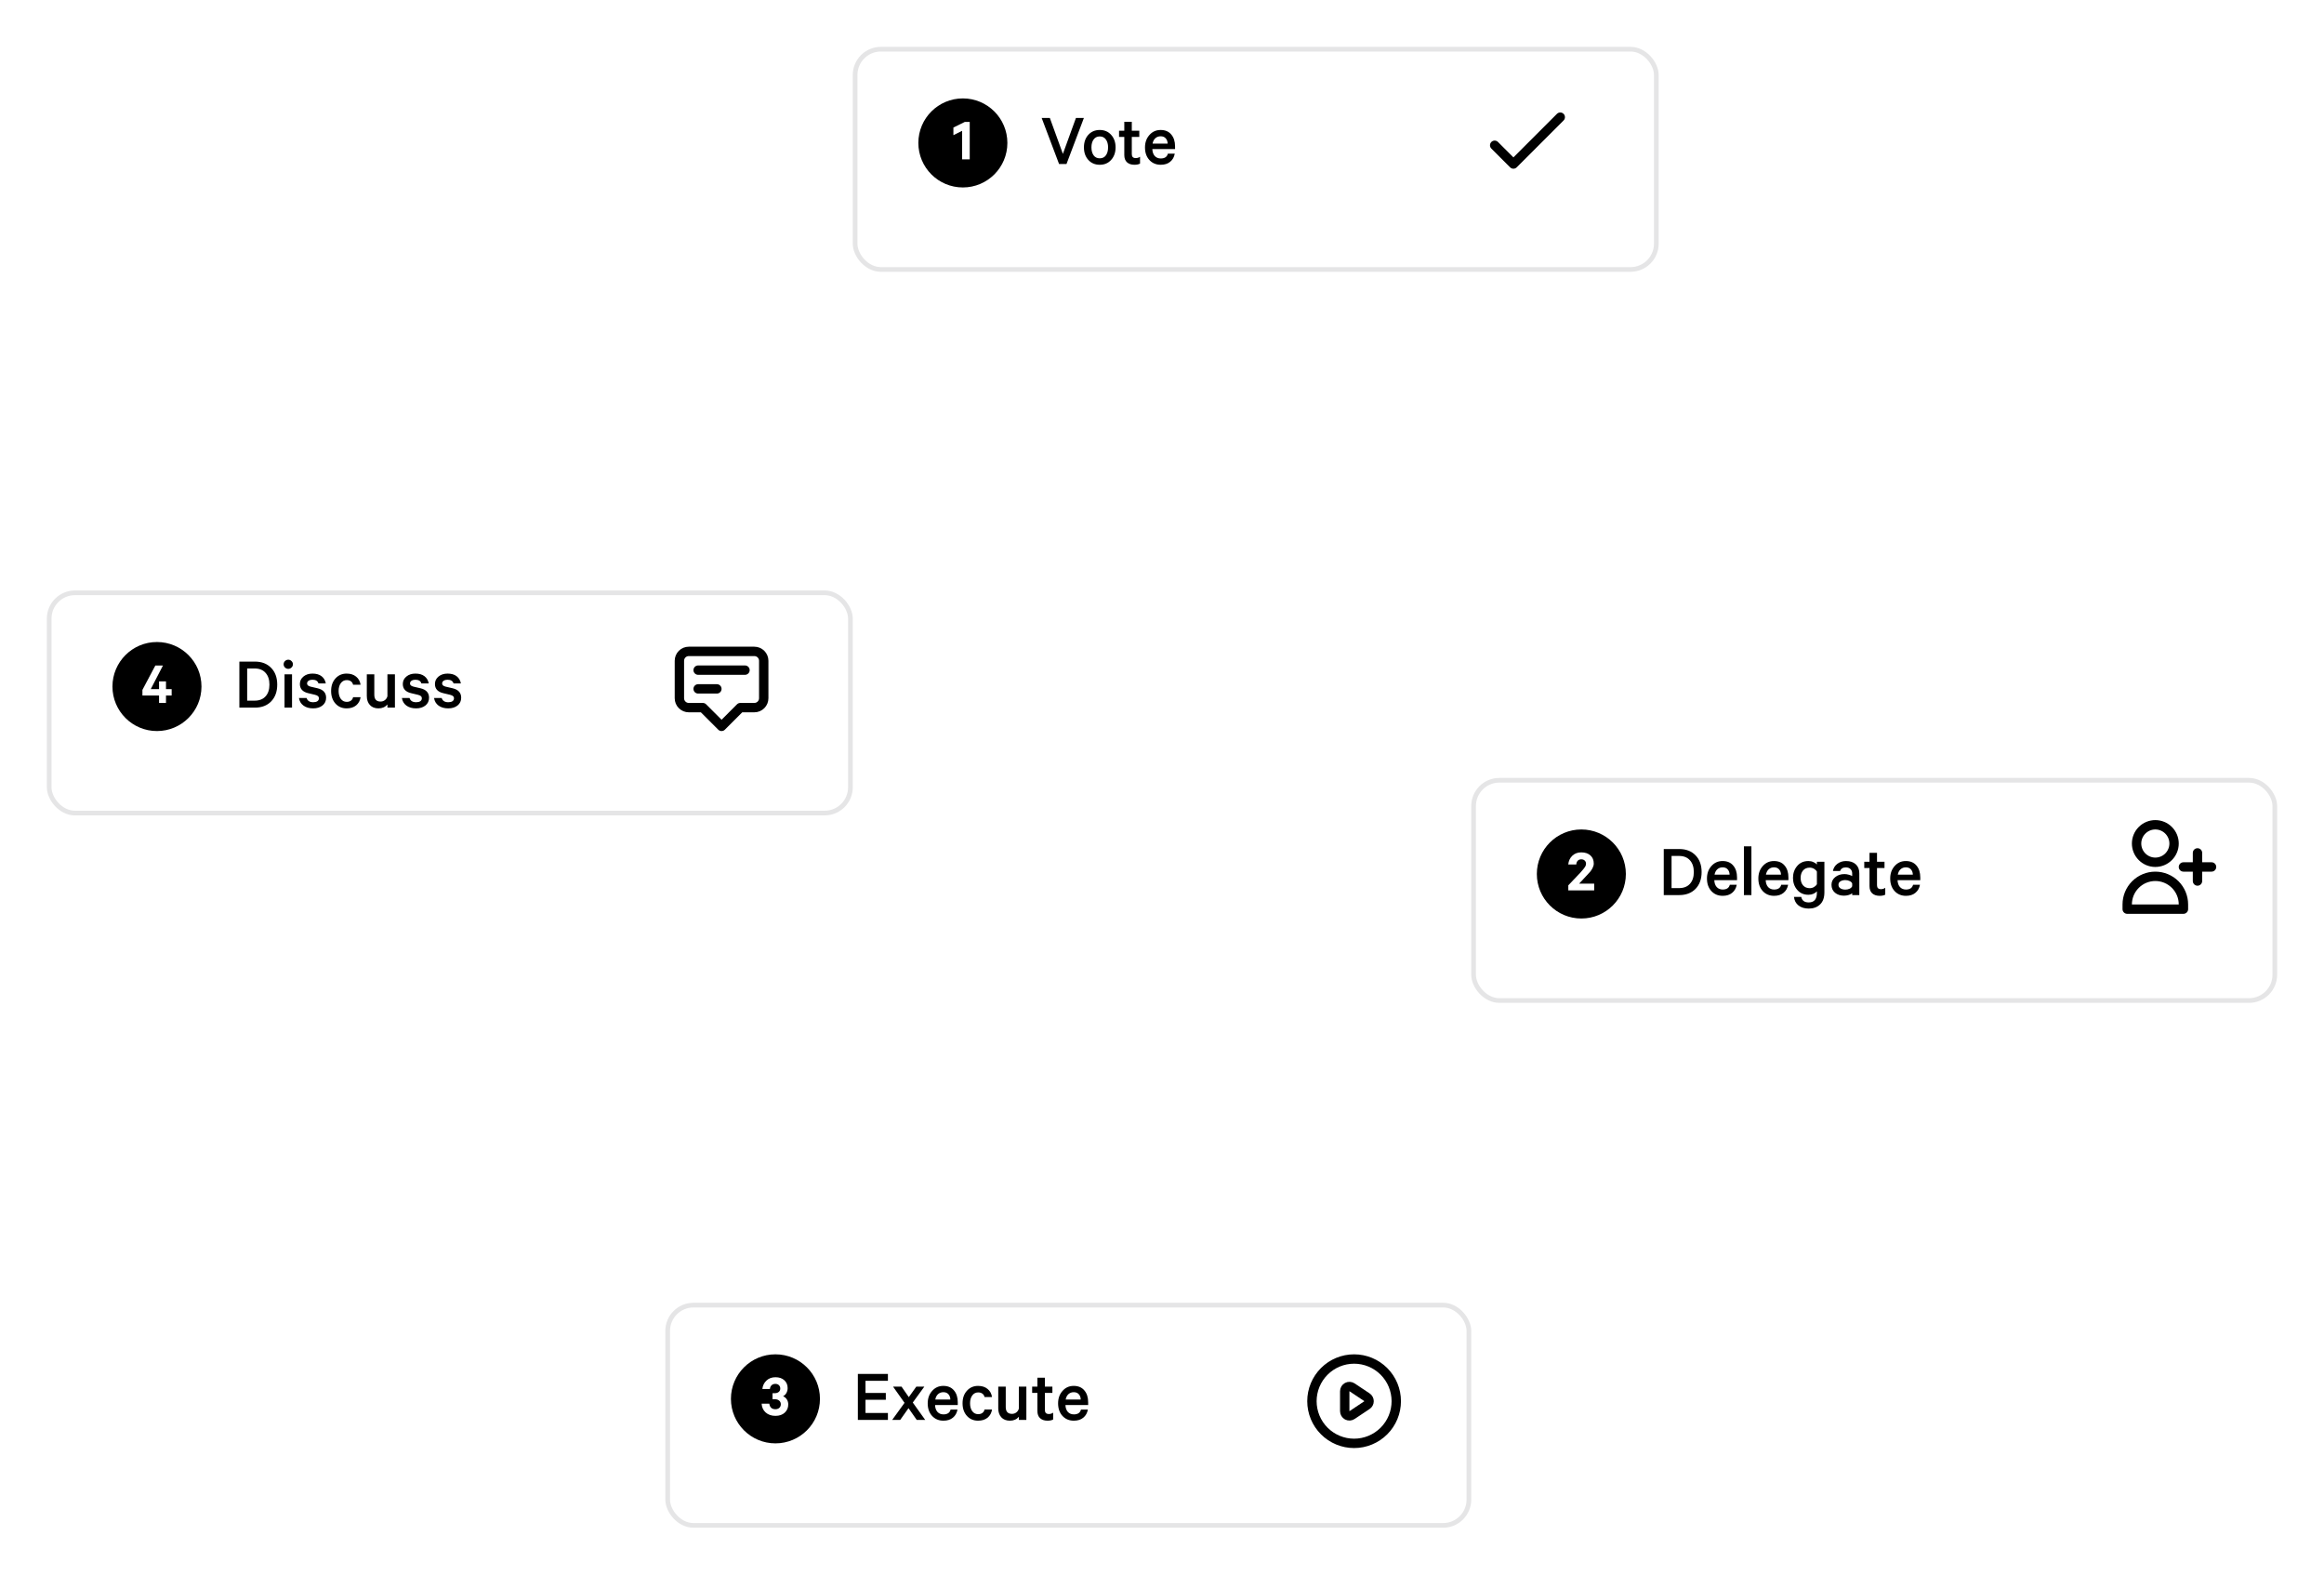 <svg width="496" height="336" viewBox="0 0 496 336" fill="none" xmlns="http://www.w3.org/2000/svg">
<g filter="url(#filter0_d_9_283)">
<rect x="182" y="6" width="172" height="48" rx="6" fill="white"/>
<rect x="182.5" y="6.5" width="171" height="47" rx="5.5" stroke="#E5E5E6"/>
</g>
<path d="M227.616 35H226.032L222.32 25.176H224.064L226.848 32.84L229.632 25.176H231.328L227.616 35ZM237.148 28.776C237.777 29.469 238.092 30.36 238.092 31.448C238.092 32.536 237.777 33.427 237.148 34.12C236.529 34.813 235.718 35.16 234.716 35.16C233.713 35.16 232.897 34.813 232.268 34.12C231.649 33.427 231.34 32.536 231.34 31.448C231.34 30.36 231.649 29.469 232.268 28.776C232.897 28.083 233.713 27.736 234.716 27.736C235.718 27.736 236.529 28.083 237.148 28.776ZM236.028 33.144C236.337 32.707 236.492 32.141 236.492 31.448C236.492 30.755 236.337 30.195 236.028 29.768C235.718 29.331 235.281 29.112 234.716 29.112C234.15 29.112 233.713 29.331 233.404 29.768C233.094 30.195 232.94 30.755 232.94 31.448C232.94 32.141 233.094 32.707 233.404 33.144C233.713 33.571 234.15 33.784 234.716 33.784C235.281 33.784 235.718 33.571 236.028 33.144ZM239.954 33.08V29.224H238.834V27.896H239.954V25.992H241.554V27.896H243.154V29.224H241.554V32.904C241.554 33.459 241.836 33.736 242.402 33.736C242.743 33.736 243.047 33.64 243.314 33.448V34.904C243.026 35.075 242.626 35.16 242.114 35.16C241.452 35.16 240.924 34.984 240.53 34.632C240.146 34.28 239.954 33.763 239.954 33.08ZM249.251 32.792H250.723C250.595 33.517 250.27 34.093 249.747 34.52C249.235 34.947 248.563 35.16 247.731 35.16C246.739 35.16 245.928 34.819 245.299 34.136C244.68 33.453 244.371 32.563 244.371 31.464C244.371 30.397 244.686 29.512 245.315 28.808C245.944 28.093 246.739 27.736 247.699 27.736C248.68 27.736 249.438 28.056 249.971 28.696C250.515 29.325 250.787 30.173 250.787 31.24V31.816H245.939C245.96 32.435 246.131 32.925 246.451 33.288C246.782 33.64 247.208 33.816 247.731 33.816C248.574 33.816 249.08 33.475 249.251 32.792ZM247.715 29.08C247.267 29.08 246.888 29.219 246.579 29.496C246.28 29.763 246.083 30.147 245.987 30.648H249.203C249.192 30.189 249.059 29.816 248.803 29.528C248.547 29.229 248.184 29.08 247.715 29.08Z" fill="black"/>
<circle cx="205.5" cy="30.5" r="9.5" fill="black"/>
<path d="M206.964 26.018V34H205.339V27.916L203.48 28.839V27.214L205.911 26.018H206.964Z" fill="white"/>
<path d="M319 31L323 35L333 25" stroke="black" stroke-width="2" stroke-linecap="round" stroke-linejoin="round"/>
<g filter="url(#filter1_d_9_283)">
<rect x="314" y="162" width="172" height="48" rx="6" fill="white"/>
<rect x="314.5" y="162.5" width="171" height="47" rx="5.5" stroke="#E5E5E6"/>
</g>
<path d="M356.752 189.512H358.336C359.349 189.512 360.128 189.208 360.672 188.6C361.227 187.992 361.504 187.155 361.504 186.088C361.504 185.021 361.227 184.184 360.672 183.576C360.128 182.957 359.349 182.648 358.336 182.648H356.752V189.512ZM355.088 191V181.176H358.4C359.851 181.176 361.008 181.624 361.872 182.52C362.736 183.405 363.168 184.595 363.168 186.088C363.168 187.581 362.736 188.776 361.872 189.672C361.008 190.557 359.851 191 358.4 191H355.088ZM369.189 188.792H370.661C370.533 189.517 370.207 190.093 369.685 190.52C369.173 190.947 368.501 191.16 367.669 191.16C366.677 191.16 365.866 190.819 365.237 190.136C364.618 189.453 364.309 188.563 364.309 187.464C364.309 186.397 364.623 185.512 365.253 184.808C365.882 184.093 366.677 183.736 367.637 183.736C368.618 183.736 369.375 184.056 369.909 184.696C370.453 185.325 370.725 186.173 370.725 187.24V187.816H365.877C365.898 188.435 366.069 188.925 366.389 189.288C366.719 189.64 367.146 189.816 367.669 189.816C368.511 189.816 369.018 189.475 369.189 188.792ZM367.653 185.08C367.205 185.08 366.826 185.219 366.517 185.496C366.218 185.763 366.021 186.147 365.924 186.648H369.141C369.13 186.189 368.997 185.816 368.741 185.528C368.485 185.229 368.122 185.08 367.653 185.08ZM373.795 180.6V191H372.195V180.6H373.795ZM380.157 188.792H381.629C381.501 189.517 381.176 190.093 380.653 190.52C380.141 190.947 379.469 191.16 378.637 191.16C377.645 191.16 376.835 190.819 376.205 190.136C375.587 189.453 375.277 188.563 375.277 187.464C375.277 186.397 375.592 185.512 376.221 184.808C376.851 184.093 377.645 183.736 378.605 183.736C379.587 183.736 380.344 184.056 380.877 184.696C381.421 185.325 381.693 186.173 381.693 187.24V187.816H376.845C376.867 188.435 377.037 188.925 377.357 189.288C377.688 189.64 378.115 189.816 378.637 189.816C379.48 189.816 379.987 189.475 380.157 188.792ZM378.621 185.08C378.173 185.08 377.795 185.219 377.485 185.496C377.187 185.763 376.989 186.147 376.893 186.648H380.109C380.099 186.189 379.965 185.816 379.709 185.528C379.453 185.229 379.091 185.08 378.621 185.08ZM387.772 190.52V190.2C387.601 190.403 387.351 190.579 387.02 190.728C386.7 190.867 386.348 190.936 385.964 190.936C384.961 190.936 384.161 190.584 383.564 189.88C382.967 189.176 382.668 188.328 382.668 187.336C382.668 186.344 382.967 185.496 383.564 184.792C384.161 184.088 384.961 183.736 385.964 183.736C386.348 183.736 386.7 183.811 387.02 183.96C387.351 184.099 387.601 184.269 387.772 184.472V183.896H389.372V190.408C389.372 191.56 389.063 192.424 388.444 193C387.836 193.587 387.031 193.88 386.028 193.88C385.132 193.88 384.401 193.656 383.836 193.208C383.281 192.771 382.961 192.163 382.876 191.384H384.428C384.588 192.173 385.121 192.568 386.028 192.568C387.191 192.568 387.772 191.885 387.772 190.52ZM387.772 188.68V185.992C387.633 185.747 387.425 185.544 387.148 185.384C386.871 185.224 386.567 185.144 386.236 185.144C385.639 185.144 385.164 185.347 384.812 185.752C384.471 186.157 384.3 186.685 384.3 187.336C384.3 187.987 384.471 188.515 384.812 188.92C385.164 189.325 385.639 189.528 386.236 189.528C386.567 189.528 386.871 189.448 387.148 189.288C387.425 189.128 387.633 188.925 387.772 188.68ZM396.823 191H395.303V190.6C395.175 190.728 394.941 190.851 394.599 190.968C394.269 191.075 393.917 191.128 393.543 191.128C392.786 191.128 392.151 190.92 391.639 190.504C391.138 190.077 390.887 189.512 390.887 188.808C390.887 188.147 391.149 187.603 391.671 187.176C392.205 186.739 392.866 186.52 393.655 186.52C393.965 186.52 394.279 186.568 394.599 186.664C394.919 186.749 395.154 186.845 395.303 186.952V186.376C395.303 186.003 395.186 185.699 394.951 185.464C394.717 185.219 394.381 185.096 393.943 185.096C393.314 185.096 392.909 185.352 392.727 185.864H391.191C391.298 185.245 391.607 184.739 392.119 184.344C392.642 183.939 393.261 183.736 393.975 183.736C394.871 183.736 395.57 183.971 396.071 184.44C396.573 184.899 396.823 185.533 396.823 186.344V191ZM395.303 189.112V188.52C395.218 188.307 395.037 188.136 394.759 188.008C394.482 187.869 394.178 187.8 393.847 187.8C393.453 187.8 393.106 187.885 392.807 188.056C392.519 188.227 392.375 188.477 392.375 188.808C392.375 189.139 392.519 189.395 392.807 189.576C393.095 189.747 393.442 189.832 393.847 189.832C394.178 189.832 394.482 189.768 394.759 189.64C395.037 189.501 395.218 189.325 395.303 189.112ZM399.001 189.08V185.224H397.881V183.896H399.001V181.992H400.601V183.896H402.201V185.224H400.601V188.904C400.601 189.459 400.883 189.736 401.449 189.736C401.79 189.736 402.094 189.64 402.361 189.448V190.904C402.073 191.075 401.673 191.16 401.161 191.16C400.499 191.16 399.971 190.984 399.577 190.632C399.193 190.28 399.001 189.763 399.001 189.08ZM408.298 188.792H409.77C409.642 189.517 409.317 190.093 408.794 190.52C408.282 190.947 407.61 191.16 406.778 191.16C405.786 191.16 404.975 190.819 404.346 190.136C403.727 189.453 403.418 188.563 403.418 187.464C403.418 186.397 403.733 185.512 404.362 184.808C404.991 184.093 405.786 183.736 406.746 183.736C407.727 183.736 408.485 184.056 409.018 184.696C409.562 185.325 409.834 186.173 409.834 187.24V187.816H404.986C405.007 188.435 405.178 188.925 405.498 189.288C405.829 189.64 406.255 189.816 406.778 189.816C407.621 189.816 408.127 189.475 408.298 188.792ZM406.762 185.08C406.314 185.08 405.935 185.219 405.626 185.496C405.327 185.763 405.13 186.147 405.034 186.648H408.25C408.239 186.189 408.106 185.816 407.85 185.528C407.594 185.229 407.231 185.08 406.762 185.08Z" fill="black"/>
<circle cx="337.5" cy="186.5" r="9.5" fill="black"/>
<path d="M338.498 184.332C338.498 184.046 338.407 183.816 338.225 183.643C338.043 183.461 337.796 183.37 337.484 183.37C337.163 183.37 336.907 183.474 336.717 183.682C336.535 183.881 336.435 184.146 336.418 184.475H334.702C334.78 183.712 335.066 183.093 335.56 182.616C336.062 182.131 336.699 181.888 337.471 181.888C338.303 181.888 338.957 182.105 339.434 182.538C339.91 182.963 340.149 183.539 340.149 184.267C340.149 184.579 340.062 184.904 339.889 185.242C339.715 185.571 339.542 185.836 339.369 186.035C339.204 186.226 338.935 186.516 338.563 186.906L337.029 188.557H340.24V190H334.715V188.921L337.25 186.256C337.83 185.615 338.186 185.177 338.316 184.943C338.437 184.726 338.498 184.523 338.498 184.332Z" fill="white"/>
<g filter="url(#filter2_d_9_283)">
<rect x="142" y="274" width="172" height="48" rx="6" fill="white"/>
<rect x="142.5" y="274.5" width="171" height="47" rx="5.5" stroke="#E5E5E6"/>
</g>
<path d="M183.088 293.176H189.504V294.648H184.72V297.24H189.056V298.696H184.72V301.512H189.504V303H183.088V293.176ZM197.275 295.896L194.811 299.288L197.467 303H195.659L193.899 300.488L192.123 303H190.411L193.051 299.352L190.603 295.896H192.411L193.963 298.136L195.563 295.896H197.275ZM202.876 300.792H204.348C204.22 301.517 203.895 302.093 203.372 302.52C202.86 302.947 202.188 303.16 201.356 303.16C200.364 303.16 199.553 302.819 198.924 302.136C198.305 301.453 197.996 300.563 197.996 299.464C197.996 298.397 198.311 297.512 198.94 296.808C199.569 296.093 200.364 295.736 201.324 295.736C202.305 295.736 203.063 296.056 203.596 296.696C204.14 297.325 204.412 298.173 204.412 299.24V299.816H199.564C199.585 300.435 199.756 300.925 200.076 301.288C200.407 301.64 200.833 301.816 201.356 301.816C202.199 301.816 202.705 301.475 202.876 300.792ZM201.34 297.08C200.892 297.08 200.513 297.219 200.204 297.496C199.905 297.763 199.708 298.147 199.612 298.648H202.828C202.817 298.189 202.684 297.816 202.428 297.528C202.172 297.229 201.809 297.08 201.34 297.08ZM206.362 302.136C205.743 301.443 205.434 300.547 205.434 299.448C205.434 298.349 205.743 297.459 206.362 296.776C206.98 296.083 207.775 295.736 208.746 295.736C209.578 295.736 210.255 295.955 210.778 296.392C211.3 296.819 211.615 297.395 211.722 298.12H210.122C210.058 297.8 209.903 297.555 209.658 297.384C209.423 297.213 209.124 297.128 208.762 297.128C208.239 297.128 207.818 297.347 207.498 297.784C207.188 298.211 207.034 298.765 207.034 299.448C207.034 300.131 207.188 300.691 207.498 301.128C207.818 301.555 208.239 301.768 208.762 301.768C209.124 301.768 209.423 301.683 209.658 301.512C209.903 301.341 210.058 301.096 210.122 300.776H211.722C211.615 301.501 211.3 302.083 210.778 302.52C210.255 302.947 209.578 303.16 208.746 303.16C207.775 303.16 206.98 302.819 206.362 302.136ZM219.052 295.896V303H217.452V302.328C216.972 302.883 216.338 303.16 215.548 303.16C214.759 303.16 214.146 302.92 213.708 302.44C213.271 301.96 213.052 301.32 213.052 300.52V295.896H214.652V300.248C214.652 301.219 215.095 301.704 215.98 301.704C216.332 301.704 216.642 301.603 216.908 301.4C217.186 301.187 217.367 300.909 217.452 300.568V295.896H219.052ZM221.407 301.08V297.224H220.287V295.896H221.407V293.992H223.007V295.896H224.607V297.224H223.007V300.904C223.007 301.459 223.29 301.736 223.855 301.736C224.196 301.736 224.5 301.64 224.767 301.448V302.904C224.479 303.075 224.079 303.16 223.567 303.16C222.906 303.16 222.378 302.984 221.983 302.632C221.599 302.28 221.407 301.763 221.407 301.08ZM230.704 300.792H232.176C232.048 301.517 231.723 302.093 231.2 302.52C230.688 302.947 230.016 303.16 229.184 303.16C228.192 303.16 227.381 302.819 226.752 302.136C226.133 301.453 225.824 300.563 225.824 299.464C225.824 298.397 226.139 297.512 226.768 296.808C227.397 296.093 228.192 295.736 229.152 295.736C230.133 295.736 230.891 296.056 231.424 296.696C231.968 297.325 232.24 298.173 232.24 299.24V299.816H227.392C227.413 300.435 227.584 300.925 227.904 301.288C228.235 301.64 228.661 301.816 229.184 301.816C230.027 301.816 230.533 301.475 230.704 300.792ZM229.168 297.08C228.72 297.08 228.341 297.219 228.032 297.496C227.733 297.763 227.536 298.147 227.44 298.648H230.656C230.645 298.189 230.512 297.816 230.256 297.528C230 297.229 229.637 297.08 229.168 297.08Z" fill="black"/>
<circle cx="165.5" cy="298.5" r="9.5" fill="black"/>
<path d="M164.878 298.581V297.294H165.333C165.689 297.294 165.975 297.207 166.191 297.034C166.417 296.861 166.529 296.614 166.529 296.293C166.529 296.007 166.434 295.773 166.243 295.591C166.061 295.4 165.81 295.305 165.489 295.305C165.143 295.305 164.865 295.409 164.657 295.617C164.458 295.816 164.345 296.076 164.319 296.397H162.707C162.785 295.669 163.076 295.071 163.578 294.603C164.081 294.126 164.722 293.888 165.502 293.888C166.3 293.888 166.932 294.105 167.4 294.538C167.868 294.963 168.102 295.522 168.102 296.215C168.102 296.596 168.011 296.947 167.829 297.268C167.647 297.58 167.413 297.805 167.127 297.944C167.483 298.1 167.756 298.334 167.946 298.646C168.137 298.958 168.232 299.305 168.232 299.686C168.232 300.397 167.985 300.982 167.491 301.441C166.997 301.9 166.334 302.13 165.502 302.13C164.653 302.13 163.96 301.892 163.422 301.415C162.885 300.938 162.595 300.31 162.551 299.53H164.189C164.233 299.894 164.363 300.184 164.579 300.401C164.805 300.609 165.108 300.713 165.489 300.713C165.827 300.713 166.105 300.618 166.321 300.427C166.538 300.228 166.646 299.972 166.646 299.66C166.646 299.331 166.529 299.071 166.295 298.88C166.061 298.681 165.758 298.581 165.385 298.581H164.878Z" fill="white"/>
<g filter="url(#filter3_d_9_283)">
<rect x="10" y="122" width="172" height="48" rx="6" fill="white"/>
<rect x="10.5" y="122.5" width="171" height="47" rx="5.5" stroke="#E5E5E6"/>
</g>
<path d="M52.752 149.512H54.336C55.349 149.512 56.128 149.208 56.672 148.6C57.227 147.992 57.504 147.155 57.504 146.088C57.504 145.021 57.227 144.184 56.672 143.576C56.128 142.957 55.349 142.648 54.336 142.648H52.752V149.512ZM51.088 151V141.176H54.4C55.851 141.176 57.008 141.624 57.872 142.52C58.736 143.405 59.168 144.595 59.168 146.088C59.168 147.581 58.736 148.776 57.872 149.672C57.008 150.557 55.851 151 54.4 151H51.088ZM62.326 143.896V151H60.726V143.896H62.326ZM62.214 141.064C62.417 141.256 62.518 141.485 62.518 141.752C62.518 142.019 62.417 142.248 62.214 142.44C62.022 142.632 61.793 142.728 61.526 142.728C61.26 142.728 61.025 142.632 60.822 142.44C60.63 142.248 60.534 142.019 60.534 141.752C60.534 141.485 60.63 141.256 60.822 141.064C61.025 140.872 61.26 140.776 61.526 140.776C61.793 140.776 62.022 140.872 62.214 141.064ZM63.809 148.952H65.441C65.622 149.549 66.091 149.848 66.849 149.848C67.222 149.848 67.515 149.779 67.728 149.64C67.953 149.491 68.064 149.277 68.064 149C68.064 148.808 68.001 148.659 67.873 148.552C67.745 148.435 67.531 148.339 67.233 148.264L65.76 147.912C64.587 147.635 64.001 146.984 64.001 145.96C64.001 145.32 64.251 144.792 64.752 144.376C65.264 143.949 65.91 143.736 66.689 143.736C67.499 143.736 68.144 143.923 68.624 144.296C69.105 144.659 69.409 145.171 69.537 145.832H67.969C67.808 145.309 67.376 145.048 66.672 145.048C66.363 145.048 66.097 145.117 65.873 145.256C65.648 145.395 65.537 145.597 65.537 145.864C65.537 146.173 65.782 146.392 66.272 146.52L67.776 146.872C68.993 147.16 69.6 147.832 69.6 148.888C69.6 149.581 69.339 150.136 68.817 150.552C68.305 150.957 67.643 151.16 66.832 151.16C66.001 151.16 65.312 150.963 64.769 150.568C64.235 150.173 63.915 149.635 63.809 148.952ZM71.596 150.136C70.977 149.443 70.668 148.547 70.668 147.448C70.668 146.349 70.977 145.459 71.596 144.776C72.215 144.083 73.009 143.736 73.98 143.736C74.812 143.736 75.489 143.955 76.012 144.392C76.534 144.819 76.849 145.395 76.956 146.12H75.356C75.292 145.8 75.137 145.555 74.892 145.384C74.657 145.213 74.359 145.128 73.996 145.128C73.473 145.128 73.052 145.347 72.732 145.784C72.422 146.211 72.268 146.765 72.268 147.448C72.268 148.131 72.422 148.691 72.732 149.128C73.052 149.555 73.473 149.768 73.996 149.768C74.359 149.768 74.657 149.683 74.892 149.512C75.137 149.341 75.292 149.096 75.356 148.776H76.956C76.849 149.501 76.534 150.083 76.012 150.52C75.489 150.947 74.812 151.16 73.98 151.16C73.009 151.16 72.215 150.819 71.596 150.136ZM84.287 143.896V151H82.687V150.328C82.207 150.883 81.572 151.16 80.783 151.16C79.993 151.16 79.38 150.92 78.943 150.44C78.505 149.96 78.287 149.32 78.287 148.52V143.896H79.887V148.248C79.887 149.219 80.329 149.704 81.215 149.704C81.567 149.704 81.876 149.603 82.143 149.4C82.42 149.187 82.601 148.909 82.687 148.568V143.896H84.287ZM85.777 148.952H87.409C87.591 149.549 88.06 149.848 88.817 149.848C89.191 149.848 89.484 149.779 89.697 149.64C89.921 149.491 90.033 149.277 90.033 149C90.033 148.808 89.969 148.659 89.841 148.552C89.713 148.435 89.5 148.339 89.201 148.264L87.729 147.912C86.556 147.635 85.969 146.984 85.969 145.96C85.969 145.32 86.22 144.792 86.721 144.376C87.233 143.949 87.879 143.736 88.657 143.736C89.468 143.736 90.113 143.923 90.593 144.296C91.073 144.659 91.377 145.171 91.505 145.832H89.937C89.777 145.309 89.345 145.048 88.641 145.048C88.332 145.048 88.065 145.117 87.841 145.256C87.617 145.395 87.505 145.597 87.505 145.864C87.505 146.173 87.751 146.392 88.241 146.52L89.745 146.872C90.961 147.16 91.569 147.832 91.569 148.888C91.569 149.581 91.308 150.136 90.785 150.552C90.273 150.957 89.612 151.16 88.801 151.16C87.969 151.16 87.281 150.963 86.737 150.568C86.204 150.173 85.884 149.635 85.777 148.952ZM92.637 148.952H94.269C94.45 149.549 94.919 149.848 95.677 149.848C96.05 149.848 96.343 149.779 96.557 149.64C96.781 149.491 96.893 149.277 96.893 149C96.893 148.808 96.829 148.659 96.701 148.552C96.573 148.435 96.359 148.339 96.061 148.264L94.589 147.912C93.415 147.635 92.829 146.984 92.829 145.96C92.829 145.32 93.079 144.792 93.581 144.376C94.093 143.949 94.738 143.736 95.517 143.736C96.327 143.736 96.973 143.923 97.453 144.296C97.933 144.659 98.237 145.171 98.365 145.832H96.797C96.637 145.309 96.205 145.048 95.501 145.048C95.191 145.048 94.925 145.117 94.701 145.256C94.477 145.395 94.365 145.597 94.365 145.864C94.365 146.173 94.61 146.392 95.101 146.52L96.605 146.872C97.821 147.16 98.429 147.832 98.429 148.888C98.429 149.581 98.167 150.136 97.645 150.552C97.133 150.957 96.471 151.16 95.661 151.16C94.829 151.16 94.141 150.963 93.597 150.568C93.063 150.173 92.743 149.635 92.637 148.952Z" fill="black"/>
<circle cx="33.5" cy="146.5" r="9.5" fill="black"/>
<path d="M34.777 142.018L32.177 147.049H33.945V145.398H35.427V147.049H36.636V148.414H35.427V150H33.945V148.414H30.396V147.218L33.152 142.018H34.777Z" fill="white"/>
<path d="M149 143H159M149 147H153M154 155L150 151H147C146.47 151 145.961 150.789 145.586 150.414C145.211 150.039 145 149.53 145 149V141C145 140.47 145.211 139.961 145.586 139.586C145.961 139.211 146.47 139 147 139H161C161.53 139 162.039 139.211 162.414 139.586C162.789 139.961 163 140.47 163 141V149C163 149.53 162.789 150.039 162.414 150.414C162.039 150.789 161.53 151 161 151H158L154 155Z" stroke="black" stroke-width="2" stroke-linecap="round" stroke-linejoin="round"/>
<path d="M469 182V185M469 185V188M469 185H472M469 185H466M464 180C464 181.061 463.579 182.078 462.828 182.828C462.078 183.579 461.061 184 460 184C458.939 184 457.922 183.579 457.172 182.828C456.421 182.078 456 181.061 456 180C456 178.939 456.421 177.922 457.172 177.172C457.922 176.421 458.939 176 460 176C461.061 176 462.078 176.421 462.828 177.172C463.579 177.922 464 178.939 464 180ZM454 193C454 191.409 454.632 189.883 455.757 188.757C456.883 187.632 458.409 187 460 187C461.591 187 463.117 187.632 464.243 188.757C465.368 189.883 466 191.409 466 193V194H454V193Z" stroke="black" stroke-width="2" stroke-linecap="round" stroke-linejoin="round"/>
<path d="M291.752 298.168L288.555 296.036C288.404 295.935 288.229 295.878 288.048 295.869C287.867 295.86 287.687 295.901 287.527 295.987C287.368 296.072 287.234 296.2 287.141 296.355C287.048 296.511 287 296.689 287 296.87V301.133C287 301.314 287.049 301.492 287.142 301.647C287.235 301.802 287.369 301.929 287.528 302.015C287.688 302.1 287.868 302.141 288.049 302.132C288.229 302.123 288.404 302.065 288.555 301.965L291.752 299.833C291.889 299.742 292.001 299.618 292.079 299.473C292.157 299.328 292.197 299.166 292.197 299.001C292.197 298.836 292.157 298.674 292.079 298.529C292.001 298.384 291.889 298.259 291.752 298.168Z" stroke="black" stroke-width="2" stroke-linecap="round" stroke-linejoin="round"/>
<path d="M298 299C298 300.182 297.767 301.352 297.315 302.444C296.863 303.536 296.2 304.528 295.364 305.364C294.528 306.2 293.536 306.863 292.444 307.315C291.352 307.767 290.182 308 289 308C287.818 308 286.648 307.767 285.556 307.315C284.464 306.863 283.472 306.2 282.636 305.364C281.8 304.528 281.137 303.536 280.685 302.444C280.233 301.352 280 300.182 280 299C280 296.613 280.948 294.324 282.636 292.636C284.324 290.948 286.613 290 289 290C291.387 290 293.676 290.948 295.364 292.636C297.052 294.324 298 296.613 298 299Z" stroke="black" stroke-width="2" stroke-linecap="round" stroke-linejoin="round"/>
<defs>
<filter id="filter0_d_9_283" x="172" y="0" width="192" height="68" filterUnits="userSpaceOnUse" color-interpolation-filters="sRGB">
<feFlood flood-opacity="0" result="BackgroundImageFix"/>
<feColorMatrix in="SourceAlpha" type="matrix" values="0 0 0 0 0 0 0 0 0 0 0 0 0 0 0 0 0 0 127 0" result="hardAlpha"/>
<feOffset dy="4"/>
<feGaussianBlur stdDeviation="5"/>
<feComposite in2="hardAlpha" operator="out"/>
<feColorMatrix type="matrix" values="0 0 0 0 0 0 0 0 0 0 0 0 0 0 0 0 0 0 0.08 0"/>
<feBlend mode="normal" in2="BackgroundImageFix" result="effect1_dropShadow_9_283"/>
<feBlend mode="normal" in="SourceGraphic" in2="effect1_dropShadow_9_283" result="shape"/>
</filter>
<filter id="filter1_d_9_283" x="304" y="156" width="192" height="68" filterUnits="userSpaceOnUse" color-interpolation-filters="sRGB">
<feFlood flood-opacity="0" result="BackgroundImageFix"/>
<feColorMatrix in="SourceAlpha" type="matrix" values="0 0 0 0 0 0 0 0 0 0 0 0 0 0 0 0 0 0 127 0" result="hardAlpha"/>
<feOffset dy="4"/>
<feGaussianBlur stdDeviation="5"/>
<feComposite in2="hardAlpha" operator="out"/>
<feColorMatrix type="matrix" values="0 0 0 0 0 0 0 0 0 0 0 0 0 0 0 0 0 0 0.08 0"/>
<feBlend mode="normal" in2="BackgroundImageFix" result="effect1_dropShadow_9_283"/>
<feBlend mode="normal" in="SourceGraphic" in2="effect1_dropShadow_9_283" result="shape"/>
</filter>
<filter id="filter2_d_9_283" x="132" y="268" width="192" height="68" filterUnits="userSpaceOnUse" color-interpolation-filters="sRGB">
<feFlood flood-opacity="0" result="BackgroundImageFix"/>
<feColorMatrix in="SourceAlpha" type="matrix" values="0 0 0 0 0 0 0 0 0 0 0 0 0 0 0 0 0 0 127 0" result="hardAlpha"/>
<feOffset dy="4"/>
<feGaussianBlur stdDeviation="5"/>
<feComposite in2="hardAlpha" operator="out"/>
<feColorMatrix type="matrix" values="0 0 0 0 0 0 0 0 0 0 0 0 0 0 0 0 0 0 0.08 0"/>
<feBlend mode="normal" in2="BackgroundImageFix" result="effect1_dropShadow_9_283"/>
<feBlend mode="normal" in="SourceGraphic" in2="effect1_dropShadow_9_283" result="shape"/>
</filter>
<filter id="filter3_d_9_283" x="0" y="116" width="192" height="68" filterUnits="userSpaceOnUse" color-interpolation-filters="sRGB">
<feFlood flood-opacity="0" result="BackgroundImageFix"/>
<feColorMatrix in="SourceAlpha" type="matrix" values="0 0 0 0 0 0 0 0 0 0 0 0 0 0 0 0 0 0 127 0" result="hardAlpha"/>
<feOffset dy="4"/>
<feGaussianBlur stdDeviation="5"/>
<feComposite in2="hardAlpha" operator="out"/>
<feColorMatrix type="matrix" values="0 0 0 0 0 0 0 0 0 0 0 0 0 0 0 0 0 0 0.08 0"/>
<feBlend mode="normal" in2="BackgroundImageFix" result="effect1_dropShadow_9_283"/>
<feBlend mode="normal" in="SourceGraphic" in2="effect1_dropShadow_9_283" result="shape"/>
</filter>
</defs>
</svg>
